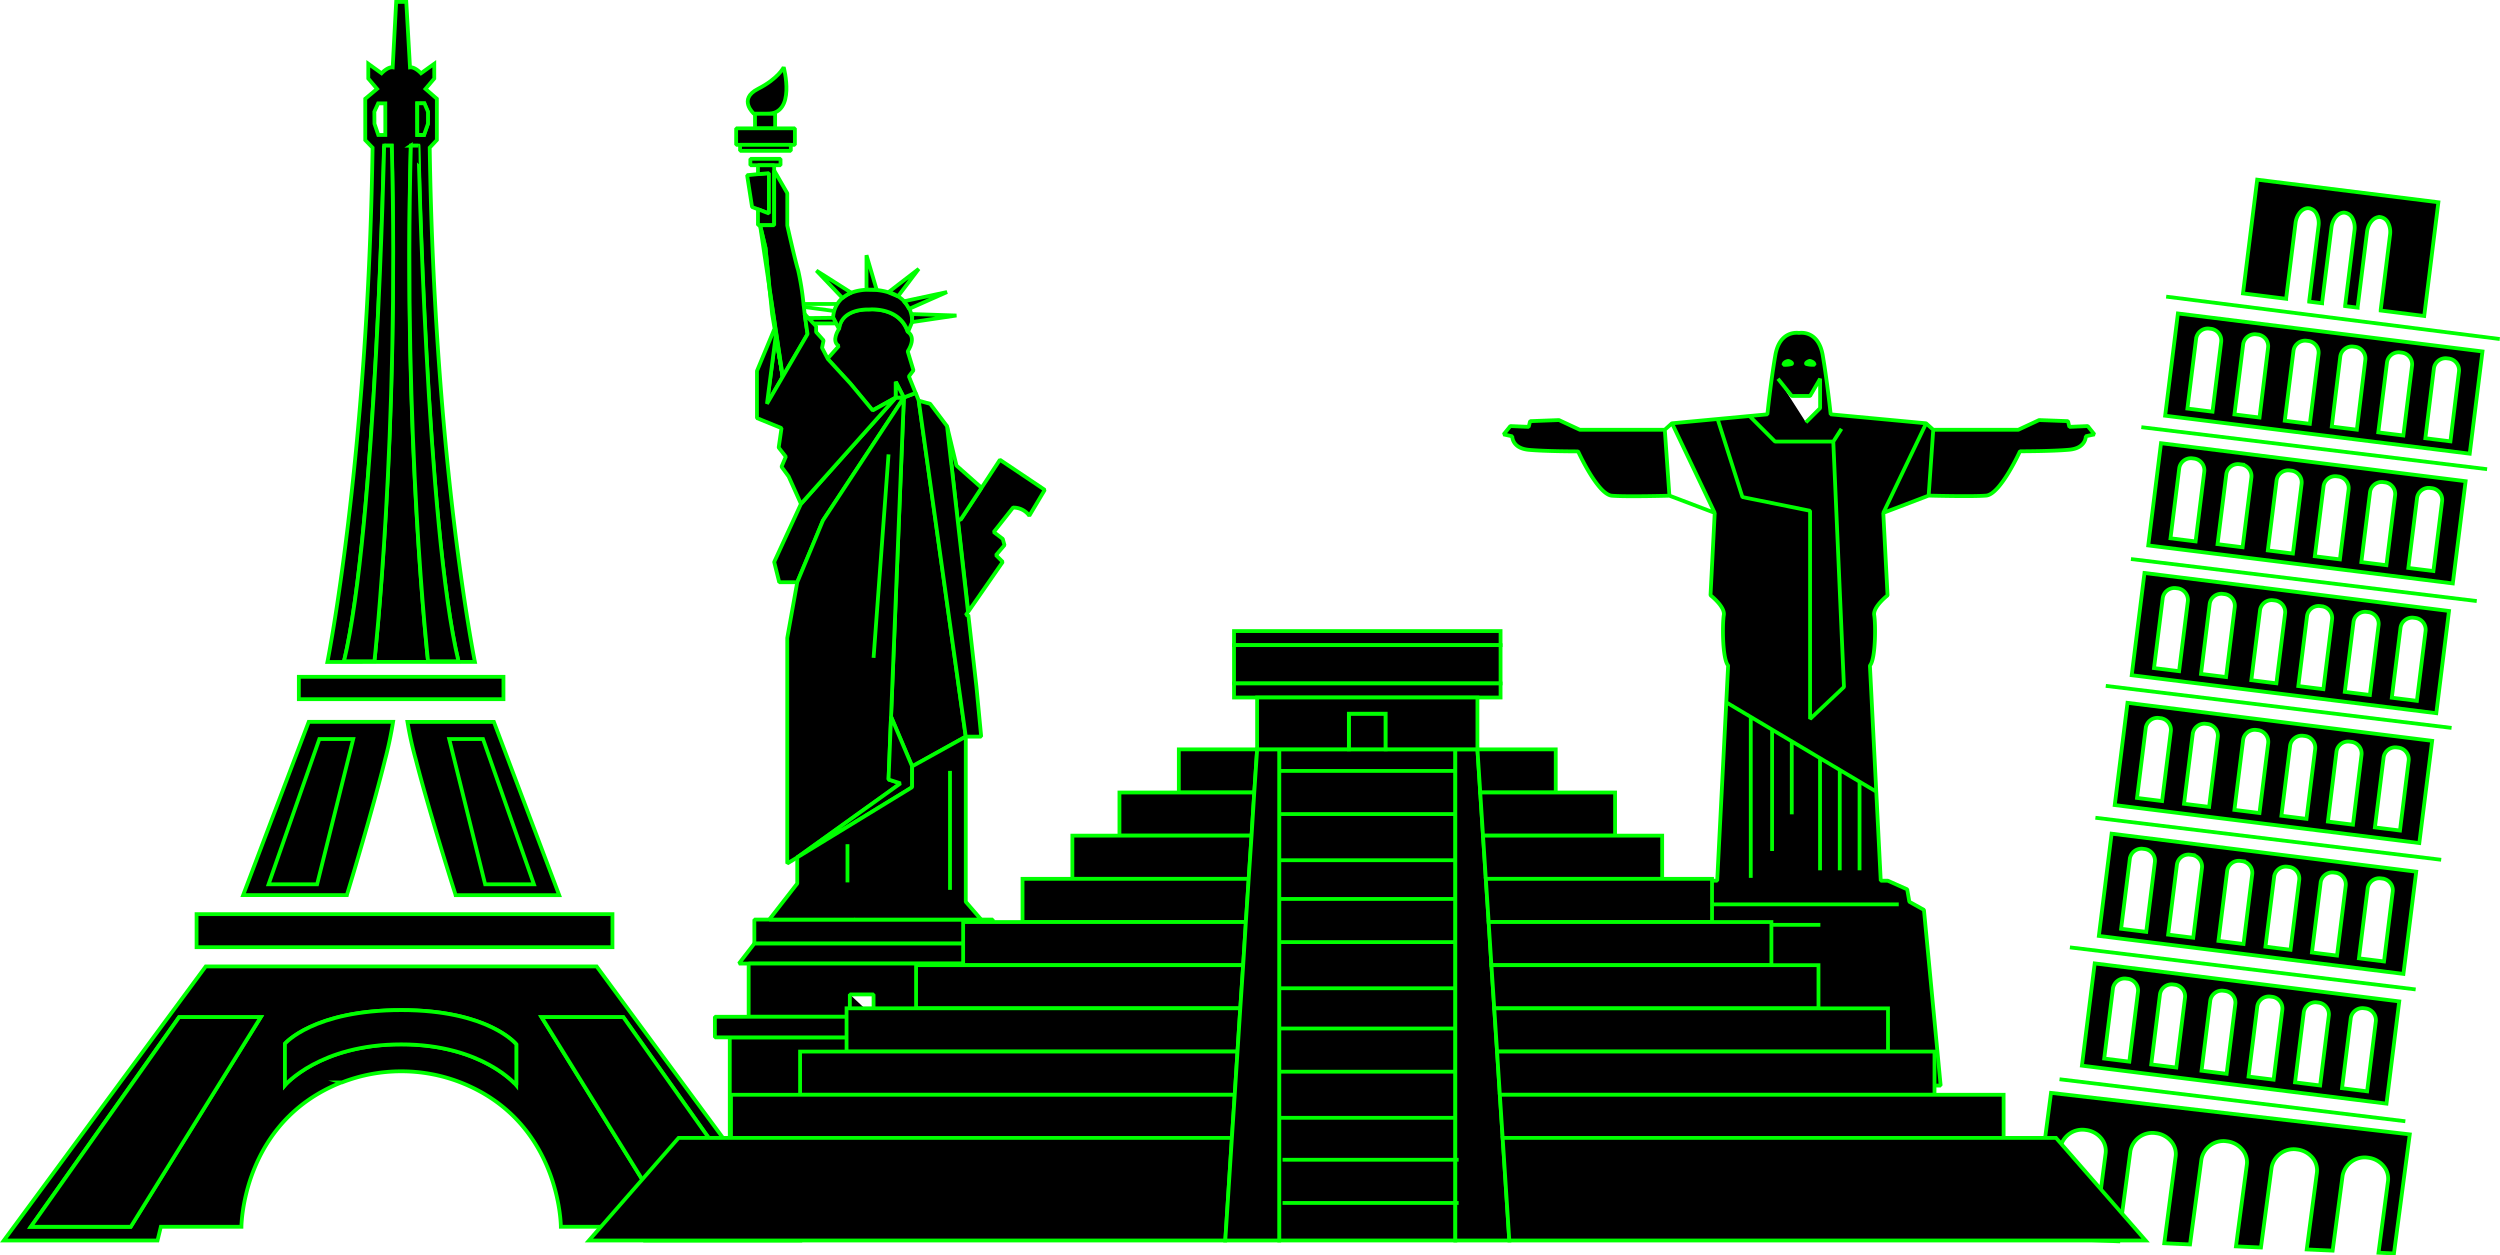 <svg xmlns="http://www.w3.org/2000/svg" viewBox="0 0 658.05 330.45"><defs><style>.cls-1,.cls-2{stroke:lime;}.cls-1{stroke-miterlimit:10;}.cls-2{stroke-linejoin:bevel;}</style></defs><title>landmarks</title><g id="Layer_2" data-name="Layer 2"><g id="Layer_3" data-name="Layer 3"><path class="cls-1" d="M634.3,298.59l-4.16,31.34-4.07-.19,2.51-18.91a5.18,5.18,0,0,0-1.26-4,6.21,6.21,0,0,0-4-2.1,5.89,5.89,0,0,0-6.7,4.74L614,329.19l-6.82-.31,2.68-20.24a5.22,5.22,0,0,0-1.24-4,6.27,6.27,0,0,0-4-2.08,5.89,5.89,0,0,0-6.68,4.72l-2.81,21.09-6.58-.3,2.87-21.55a5.13,5.13,0,0,0-1.26-4,6.15,6.15,0,0,0-4-2.1,5.89,5.89,0,0,0-6.7,4.74l-3,22.4-6.78-.31,3-22.88a5.11,5.11,0,0,0-1.24-4,6.22,6.22,0,0,0-4-2.1,5.88,5.88,0,0,0-6.68,4.74l-3.15,23.73-6.36-.29,3-22.92a5.19,5.19,0,0,0-1.24-4,6.2,6.2,0,0,0-4-2.1,5.86,5.86,0,0,0-6.68,4.74l-3.15,23.77-4.31-.2,5-38.07Z"/><path class="cls-1" d="M551.37,253.59,548,280.5l80.17,10,3.36-26.91Zm9.11,25.86-6.61-.82,2.29-18.37a3.1,3.1,0,0,1,3.44-2.68l.48.06a3.09,3.09,0,0,1,2.68,3.44ZM572.85,281l-6.6-.82,2.29-18.37a3.09,3.09,0,0,1,3.44-2.68l.48.06a3.09,3.09,0,0,1,2.68,3.44Zm13.24,1.65-6.6-.82,2.29-18.37a3.09,3.09,0,0,1,3.44-2.68l.48.06a3.09,3.09,0,0,1,2.68,3.44Zm12.37,1.54-6.6-.82L594.15,265a3.1,3.1,0,0,1,3.44-2.68l.48.06a3.09,3.09,0,0,1,2.68,3.44Zm12.24,1.53-6.6-.82,2.29-18.37a3.1,3.1,0,0,1,3.44-2.68l.48.06a3.09,3.09,0,0,1,2.68,3.44Zm12.37,1.54-6.6-.83,2.29-18.37a3.1,3.1,0,0,1,3.44-2.68l.48.06a3.1,3.1,0,0,1,2.68,3.44Z"/><path class="cls-1" d="M555.82,219.44l-3.36,26.91,80.17,10L636,229.44Zm9.11,25.85-6.61-.82,2.29-18.37a3.1,3.1,0,0,1,3.44-2.68l.48.06a3.1,3.1,0,0,1,2.68,3.44Zm12.37,1.54-6.6-.82L573,227.65a3.09,3.09,0,0,1,3.44-2.68l.48.06a3.09,3.09,0,0,1,2.68,3.44Zm13.24,1.65-6.6-.82,2.29-18.37a3.09,3.09,0,0,1,3.44-2.68l.48.06a3.1,3.1,0,0,1,2.68,3.44ZM602.91,250l-6.6-.82,2.29-18.37a3.09,3.09,0,0,1,3.44-2.68l.48.06a3.1,3.1,0,0,1,2.68,3.45Zm12.24,1.53-6.6-.82,2.29-18.37a3.1,3.1,0,0,1,3.44-2.68l.48.06a3.09,3.09,0,0,1,2.68,3.44Zm12.37,1.54-6.6-.82,2.29-18.37a3.1,3.1,0,0,1,3.44-2.68l.48.06a3.1,3.1,0,0,1,2.68,3.45Z"/><path class="cls-1" d="M560,185l-3.36,26.91,80.17,10L640.19,195Zm9.11,25.85-6.6-.82,2.29-18.37a3.1,3.1,0,0,1,3.45-2.68l.48.06a3.1,3.1,0,0,1,2.68,3.45Zm12.37,1.54-6.6-.82,2.29-18.37a3.09,3.09,0,0,1,3.44-2.68l.48.06a3.1,3.1,0,0,1,2.68,3.44ZM594.74,214l-6.6-.82,2.29-18.37a3.09,3.09,0,0,1,3.44-2.68l.48.06a3.1,3.1,0,0,1,2.68,3.45Zm12.37,1.54-6.6-.82,2.29-18.37a3.09,3.09,0,0,1,3.44-2.68l.48.06a3.1,3.1,0,0,1,2.68,3.45Zm12.24,1.53-6.6-.82L615,197.89a3.09,3.09,0,0,1,3.44-2.68l.48.06a3.09,3.09,0,0,1,2.68,3.44Zm12.37,1.54-6.6-.82,2.29-18.37a3.09,3.09,0,0,1,3.44-2.68l.48.06a3.1,3.1,0,0,1,2.68,3.45Z"/><path class="cls-1" d="M564.47,150.82l-3.36,26.91,80.17,10,3.35-26.91Zm9.11,25.85-6.6-.82,2.29-18.37a3.1,3.1,0,0,1,3.45-2.68l.48.06a3.1,3.1,0,0,1,2.68,3.44Zm12.37,1.54-6.6-.82L581.63,159a3.09,3.09,0,0,1,3.44-2.68l.48.06a3.1,3.1,0,0,1,2.68,3.45Zm13.24,1.65-6.6-.82,2.29-18.37a3.09,3.09,0,0,1,3.44-2.68l.48.06a3.09,3.09,0,0,1,2.68,3.44Zm12.37,1.54-6.6-.82,2.29-18.37a3.09,3.09,0,0,1,3.44-2.68l.48.06a3.1,3.1,0,0,1,2.68,3.45Zm12.24,1.53-6.6-.82,2.29-18.37a3.09,3.09,0,0,1,3.44-2.68l.48.06a3.1,3.1,0,0,1,2.68,3.44Zm12.37,1.54-6.6-.82,2.29-18.37a3.1,3.1,0,0,1,3.44-2.68l.48.06a3.1,3.1,0,0,1,2.68,3.45Z"/><path class="cls-1" d="M568.82,116.66l-3.36,26.91,80.17,10L649,126.66Zm9.11,25.85-6.61-.82,2.29-18.37a3.1,3.1,0,0,1,3.44-2.68l.48.06a3.1,3.1,0,0,1,2.68,3.45Zm12.37,1.54-6.6-.82L586,124.87a3.09,3.09,0,0,1,3.44-2.68l.49.06a3.1,3.1,0,0,1,2.68,3.45Zm13.24,1.65-6.6-.82,2.29-18.37a3.09,3.09,0,0,1,3.44-2.68l.48.06a3.1,3.1,0,0,1,2.68,3.45Zm12.37,1.54-6.6-.82,2.29-18.37a3.09,3.09,0,0,1,3.44-2.68l.48.06a3.1,3.1,0,0,1,2.68,3.45Zm12.24,1.53-6.6-.82,2.29-18.37a3.09,3.09,0,0,1,3.44-2.68l.48.06a3.09,3.09,0,0,1,2.68,3.44Zm12.37,1.54-6.6-.82,2.29-18.37a3.1,3.1,0,0,1,3.44-2.68l.48.06a3.1,3.1,0,0,1,2.68,3.45Z"/><path class="cls-1" d="M573.27,82.51l-3.36,26.91,80.17,10,3.36-26.91Zm9.11,25.85-6.61-.82,2.29-18.37a3.1,3.1,0,0,1,3.44-2.68l.48.06A3.1,3.1,0,0,1,584.66,90Zm12.37,1.54-6.6-.82,2.29-18.37A3.09,3.09,0,0,1,593.87,88l.48.06A3.09,3.09,0,0,1,597,91.54ZM608,111.56l-6.6-.82,2.29-18.37a3.09,3.09,0,0,1,3.44-2.68l.48.06a3.1,3.1,0,0,1,2.68,3.44Zm12.37,1.54-6.6-.82L616,93.91a3.09,3.09,0,0,1,3.44-2.68l.48.06a3.1,3.1,0,0,1,2.68,3.45Zm12.24,1.53-6.6-.82,2.29-18.37a3.1,3.1,0,0,1,3.44-2.68l.48.06a3.09,3.09,0,0,1,2.68,3.44ZM645,116.17l-6.6-.82L640.65,97a3.1,3.1,0,0,1,3.44-2.68l.48.06a3.1,3.1,0,0,1,2.68,3.45Z"/><path class="cls-1" d="M638.1,83.18l3.73-29.94-47.69-5.95-3.74,29.94,2.16.27,6,.75,3.2.4s0-.08,0-.12l2.47-19.81c.29-2.35,1.89-4.11,3.55-3.9a2.69,2.69,0,0,1,2,1.52,5.33,5.33,0,0,1,.51,3.13l-2.47,19.81s0,.08,0,.12l3.4.42v-.12l2.47-19.81c.3-2.35,1.89-4.11,3.55-3.9a2.68,2.68,0,0,1,2,1.52,5.32,5.32,0,0,1,.51,3.13l-2.47,19.81,0,.12,3.3.41s0-.08,0-.12l2.47-19.81c.29-2.35,1.89-4.11,3.55-3.9a2.69,2.69,0,0,1,2,1.52,5.33,5.33,0,0,1,.51,3.13l-2.47,19.81s0,.08,0,.12l3.43.43Z"/><line class="cls-1" x1="570.18" y1="78.08" x2="657.99" y2="89.24"/><line class="cls-1" x1="563.64" y1="112.44" x2="654.65" y2="123.5"/><line class="cls-1" x1="560.91" y1="147.15" x2="651.93" y2="158.21"/><line class="cls-1" x1="554.28" y1="180.54" x2="645.3" y2="191.6"/><line class="cls-1" x1="551.55" y1="215.25" x2="642.57" y2="226.31"/><line class="cls-1" x1="544.84" y1="249.37" x2="635.85" y2="260.44"/><line class="cls-1" x1="542.11" y1="284.08" x2="633.13" y2="295.14"/><path class="cls-2" d="M551.3,114.35l-1.77-2.2-4.84.21-.35-1.5-7.61-.29-5.49,2.56H508.88l-1.9-1.71-25.11-2.36s-.91-8.72-2.09-15.55-6.24-5.87-6.24-5.87-5.06-.95-6.24,5.87-2.09,15.55-2.09,15.55l-25.11,2.36-1.9,1.71H415.85l-5.5-2.56-7.6.29-.36,1.5-4.83-.21-1.78,2.2,2.28.5s-.11,3.13,4.33,3.55,13,.42,13,.42,5.15,11.34,8.89,11.66,15.14,0,15.14,0L451.35,135l-1.11,21.69s3.88,3,3.5,5.21-.42,11.52,1.14,13.27L452,231.82h-1.85L445,234.09l-.57,3.27-3.84,2.14-4.41,46.24h74.64l-4.4-46.24-3.84-2.14-.57-3.27-5.11-2.27h-1.85L492.2,175.2c1.56-1.75,1.51-11.09,1.13-13.27s3.51-5.21,3.51-5.21L495.72,135l11.94-4.55s11.41.32,15.14,0,8.89-11.66,8.89-11.66,8.56,0,13-.42,4.34-3.55,4.34-3.55ZM471.61,95.8a6.13,6.13,0,0,1-2.14.21c0-.7,1-1,1.24-1S472,95.51,471.61,95.8Zm3.86,0c-.36-.29.68-.8.89-.8s1.24.32,1.24,1A6.08,6.08,0,0,1,475.47,95.8ZM468,99.69l3.64,4.54h4.81l2.64-4.54v7.75l-3.74,3.74m-14.85-1.68,6.73,6.73h15.34l2.14-3.36m-32.6-2.57,6.53,20.54,17.81,3.61v54.8l8.92-8.42-2.81-64.6m-28.22,68.61,39.5,23.52m-33-19.63v42.35m5.61-39V224m5.18-28.65v19m7.44-14.75v29.49m5.19-26.23v26.23m5.21-23.65v23.65M507,111.43,495.72,135l11.94-4.55,1.21-17.34m-68.77-1.71L451.35,135l-11.93-4.55-1.21-17.34Zm6.55,126.64h53.14m-57.35,5.4h36.72"/><path class="cls-1" d="M165.88,266.39l-8.82-12H54.15l-8.85,12L1,326.52H41.46l.88-3.61H63.55s.07-27.66,26.34-38a.25.25,0,0,0,.14,0,43.08,43.08,0,0,1,31.19,0c26.37,10.3,26.41,38,26.41,38h21.21l.88,3.61h40.49Zm-115,29.9-16.5,26.63H8.12l39-55.19H68.64Zm85-10.64s-8.84-10.76-30.29-10.76S75,285.65,75,285.65V274.73s7.54-8.85,30.62-8.85,30.27,9,30.27,9Zm24.37,10.64-17.72-28.56h21.52l39,55.19H176.77ZM125,174.22s-10.65-52.63-11.89-135.36l1.88-2V26L112,23.4l2.31-2.73V16.78l-3.49,2.51s-1.64-1.75-2.9-1.56L106.94.5h-2.66l-.92,17.23c-1.29-.19-2.93,1.56-2.93,1.56l-3.49-2.51v3.89l2.31,2.73L96.14,26V36.88l1.93,2c-1.26,82.72-11.89,135.36-11.89,135.36Zm-15.19-147h1.88l.93,2.2v3.18l-1,2.94h-1.78Zm-1.71,11.14h2s2.19,100.82,10.58,135.74h-8S106.08,114.9,108.13,38.34ZM98.54,29.4l1-2.2h1.88v8.32H99.57l-1-2.94Zm2.54,8.94h2c2,76.56-4.54,135.74-4.54,135.74h-8C98.92,139.16,101.09,38.34,101.09,38.34ZM83.47,232.76H70.68l13.39-38.22H93Zm34.76-38.22h8.92l13.38,38.22H127.69Z"/><path class="cls-1" d="M147.19,235.63H119.92l-.07-.29c-.81-2.53-7-22.18-10.41-35.45a93.1,93.1,0,0,1-2.19-9.87H130Z"/><path class="cls-1" d="M103.47,190a99.66,99.66,0,0,1-2.09,9.87c-3.3,13.27-9.2,32.92-10,35.45l-.07.29H64L81.26,190Z"/><polygon class="cls-1" points="112.65 29.41 112.65 32.57 111.61 35.51 109.84 35.51 109.84 27.19 111.71 27.19 112.65 29.41"/><path class="cls-1" d="M120.68,174.07h-8s-6.56-59.17-4.53-135.73h2S112.3,139.17,120.68,174.07Z"/><path class="cls-1" d="M98.55,174.07h-8c8.4-34.9,10.57-135.73,10.57-135.73h2C105.13,114.9,98.55,174.07,98.55,174.07Z"/><polygon class="cls-1" points="140.54 232.77 127.7 232.77 118.24 194.53 127.14 194.53 140.54 232.77"/><polygon class="cls-1" points="92.97 194.53 83.47 232.77 70.69 232.77 84.06 194.53 92.97 194.53"/><polygon class="cls-1" points="203.09 322.91 176.78 322.91 160.26 296.29 142.57 267.73 164.07 267.73 203.09 322.91"/><path class="cls-1" d="M135.91,274.9v10.76S127,274.9,105.6,274.9,75,285.65,75,285.65V274.72s7.54-8.84,30.62-8.84S135.91,274.9,135.91,274.9Z"/><polygon class="cls-1" points="68.63 267.73 50.92 296.29 34.42 322.91 8.12 322.91 47.16 267.73 68.63 267.73"/><rect class="cls-1" x="78.66" y="178.15" width="53.86" height="5.89"/><rect class="cls-1" x="51.74" y="240.62" width="109.47" height="8.7"/><polygon class="cls-2" points="206.04 99.14 201.88 106.29 204.2 88.33 206.04 99.14"/><polygon class="cls-2" points="206.04 99.14 204.2 88.33 204.29 87.64 204.29 87.42 206.04 99.14"/><polygon class="cls-2" points="237.92 104.64 235.81 104.64 235.81 100.51 237.92 104.64"/><path class="cls-2" d="M230.76,76.33l-2.69-.06q.85,0,1.8,0Z"/><path class="cls-2" d="M236.37,78l-2.48-1.11A9.67,9.67,0,0,1,236.37,78Z"/><polygon class="cls-2" points="206.04 99.14 204.2 88.33 203.95 86.86 204.23 87.08 204.29 87.11 204.29 87.42 206.04 99.14"/><polygon class="cls-2" points="240.09 201.73 240.09 201.72 234.54 188.63 234.54 188.61 237.6 112.55 237.92 104.64 241.04 103.43 241.83 105.48 243.44 117 254.21 193.88 240.09 201.73"/><path class="cls-2" d="M241,103.43l-3.13,1.21-2.1-4.13v4.13l-5,2.76-1.14.63-3.4-4.11-2.47-3-5.95-6.47,3-3.39c-2.15-1.24,0-4.44,0-4.44.6-5.64,7.9-5.19,7.9-5.19s8-.83,10.22,5.93c0,0,2.48,1.17,0,5.13l1.51,5-1.2,1.58Z"/><polygon class="cls-2" points="237.92 104.64 234.35 110.06 216.62 137 214.68 141.69 209.85 153.26 205.11 153.26 203.78 147.93 210.83 132.63 232.35 108.53 235.81 104.64 237.92 104.64"/><polygon class="cls-2" points="237.92 104.64 235.81 104.64 235.81 100.51 237.92 104.64"/><path class="cls-2" d="M230.77,76.33h0l-.89-.06q-.94,0-1.8,0h0v-9.1Z"/><path class="cls-2" d="M230.76,76.33l-2.69-.06q.85,0,1.8,0Z"/><path class="cls-2" d="M236.37,78l-2.48-1.11A9.67,9.67,0,0,1,236.37,78Z"/><path class="cls-2" d="M240.09,84.61v.16L239,87.4c-2.22-6.76-10.23-5.93-10.23-5.93s-7.3-.45-7.9,5.19l-.8-1.52-.77-1.49a7.24,7.24,0,0,1,1.1-3.64,6.72,6.72,0,0,1,1.31-1.55,8.19,8.19,0,0,1,2.31-1.39h0a12.6,12.6,0,0,1,4-.79h0l2.69.06h0a15.51,15.51,0,0,1,3.11.6L236.37,78a7.92,7.92,0,0,1,3,3.27A7.86,7.86,0,0,1,240.09,84.61Z"/><path class="cls-2" d="M249.28,76.87l-10,4.44a7.28,7.28,0,0,0-1.39-2v0Z"/><path class="cls-2" d="M241.83,70.78,236.37,78a9.8,9.8,0,0,0-2.48-1.11Z"/><polygon class="cls-2" points="251.76 83.05 240.09 84.78 240.09 84.61 240.11 82.67 251.76 83.05"/><path class="cls-2" d="M224.08,77.06l0,0a8.14,8.14,0,0,0-2.31,1.39l-6.88-7.22Z"/><line class="cls-2" x1="220.43" y1="80.01" x2="211.51" y2="80.01"/><line class="cls-2" x1="211.51" y1="80.79" x2="219.33" y2="81.83"/><polygon class="cls-2" points="220.11 85.14 214.1 85.14 212.79 83.72 219.34 83.65 220.11 85.14"/><path class="cls-2" d="M275,128.94l-4.06,6.82a5.14,5.14,0,0,0-4.29-2.15l-5.08,6.44,2.38,1.8.45,1.64-2.24,2.64,1.78,1.78v0l0,0,0,0-6.54,9.44-2.53,3.65-.63-5.56-2.1-18.66.79-.09,5.51-8.4,4.76-7.27Z"/><polygon class="cls-2" points="258.37 128.37 252.86 136.77 252.07 136.85 250.44 122.33 250.42 122.33 249.28 112.17 251.77 122.55 258.27 128.31 258.37 128.37"/><polygon class="cls-2" points="258.27 193.89 254.21 193.89 243.44 117 241.83 105.47 244.84 106.29 249.28 112.17 250.42 122.33 250.44 122.33 252.07 136.85 254.18 155.51 254.8 161.07 254.21 161.94 254.89 161.88 257.02 180.8 258.27 193.89"/><polygon class="cls-2" points="234.22 196.73 233.89 205.18 237.03 206.2 209.85 225.69 207.22 227.29 207.22 167.93 209.85 153.26 214.67 141.69 216.62 137 234.35 110.06 237.92 104.64 237.59 112.55 234.54 188.61 234.54 188.63 234.22 196.73"/><path class="cls-2" d="M201.87,29.94h-3.42s-4.32-3.81,1.07-6.55,6.77-5.7,6.77-5.7S209.64,30.14,201.87,29.94Z"/><rect class="cls-2" x="198.73" y="29.94" width="5.3" height="3.84"/><rect class="cls-2" x="193.77" y="33.78" width="15.46" height="4.35"/><rect class="cls-2" x="194.8" y="38.12" width="13.36" height="1.58"/><rect class="cls-2" x="197.51" y="41.81" width="7.94" height="1.69"/><polygon class="cls-2" points="202.4 45.58 202.4 56.19 199.51 55.08 197.96 54.49 196.65 46.11 199.51 45.84 202.4 45.58"/><polygon class="cls-2" points="203.78 43.51 203.78 59.27 199.51 59.27 199.51 55.08 202.4 56.19 202.4 45.58 199.51 45.84 199.51 43.51 203.78 43.51"/><path class="cls-2" d="M212.56,87.95l-2.21,3.8L206,99.14l-1.75-11.72v-.31l-.06,0-1.67-11.17L201.5,65.29l-1.43-6h3.71V44.86l3.45,6v8.5s2.06,9.26,2.85,11.74A72.06,72.06,0,0,1,211.5,80c0,.28.07.54.1.79.13,1.12.2,1.87.2,1.87Z"/><polygon class="cls-2" points="201.5 65.29 202.56 75.91 200.06 59.27 201.5 65.29"/><polygon class="cls-2" points="235.81 104.64 232.35 108.53 210.83 132.63 207.59 125.42 205.71 122.86 206.84 120.21 204.96 117.8 205.71 112.69 199.25 110.06 199.25 97.64 203.78 86.73 203.95 86.86 204.2 88.33 201.88 106.29 206.04 99.14 210.35 91.74 212.56 87.94 211.81 82.67 212.79 83.72 214.1 85.14 214.12 85.14 214.82 85.9 214.82 87.4 216.78 89.6 216.38 91.55 217.9 94.49 223.85 100.96 226.32 103.93 229.72 108.03 230.86 107.4 235.81 104.64"/><polygon class="cls-2" points="206.04 99.14 204.2 88.33 203.95 86.86 203.24 82.67 202.56 75.91 204.23 87.08 204.29 87.42 206.04 99.14"/><polygon class="cls-2" points="261.32 242.05 261.32 248.36 198.56 248.36 198.56 242.05 224.99 242.05 224.97 242.15 225.02 242.05 261.32 242.05"/><polygon class="cls-2" points="225.02 242.05 224.97 242.15 224.99 242.05 225.02 242.05"/><polygon class="cls-2" points="264.33 253.63 194.5 253.63 198.56 248.36 261.32 248.36 264.33 253.63"/><polygon class="cls-2" points="263.13 253.63 263.13 267.63 229.94 267.63 229.94 261.76 223.7 261.76 223.7 267.63 197.06 267.63 197.06 253.63 263.13 253.63"/><rect class="cls-2" x="192.09" y="273.05" width="75.25" height="40.7"/><rect class="cls-2" x="188.17" y="267.63" width="85.18" height="5.42"/><polyline class="cls-2" points="229.94 267.63 223.7 267.63 223.7 261.76"/><polygon class="cls-2" points="240.09 201.72 240.09 207.21 226.35 215.61 209.85 225.69 237.03 206.2 233.88 205.18 234.22 196.73 234.54 188.63 240.09 201.72"/><line class="cls-2" x1="233.88" y1="119.6" x2="229.94" y2="173.16"/><polygon class="cls-2" points="258.27 242.05 202.48 242.05 209.85 232.57 209.85 225.69 226.35 215.61 240.09 207.21 240.09 201.73 254.21 193.89 254.21 237.37 258.27 242.05"/><line class="cls-2" x1="250.06" y1="234.23" x2="250.06" y2="202.91"/><path class="cls-2" d="M246.36,229.11"/><path class="cls-2" d="M246.36,209.59"/><line class="cls-2" x1="223.07" y1="222.21" x2="223.07" y2="232.26"/><polygon class="cls-2" points="225.02 242.05 224.97 242.15 224.99 242.05 225.02 242.05"/><path class="cls-1" d="M212.37,313.75h0Z"/><path class="cls-1" d="M246.2,313.75h0Z"/><path class="cls-1" d="M229.57,304.14"/><path class="cls-1" d="M170.43,304.14"/><rect class="cls-1" x="336.72" y="197.24" width="46.36" height="129.28"/><polygon class="cls-1" points="330.9 197.24 330.16 208.6 310.29 208.6 310.29 197.24 330.9 197.24"/><polygon class="cls-1" points="330.16 208.6 329.43 219.96 294.66 219.96 294.66 208.6 330.16 208.6"/><rect class="cls-1" x="324.82" y="166.11" width="70.16" height="3.7"/><rect class="cls-1" x="355.05" y="187.86" width="9.69" height="9.37"/><polygon class="cls-1" points="329.43 219.96 328.69 231.33 282.27 231.33 282.27 219.96 329.43 219.96"/><polygon class="cls-1" points="328.69 231.33 327.95 242.69 269.15 242.69 269.15 231.33 328.69 231.33"/><polygon class="cls-1" points="327.95 242.69 327.22 254.05 253.52 254.05 253.52 242.69 327.95 242.69"/><polygon class="cls-1" points="327.23 254.05 326.47 265.41 241.13 265.41 241.13 254.05 327.23 254.05"/><polygon class="cls-1" points="326.47 265.41 325.73 276.8 222.83 276.8 222.83 265.41 326.47 265.41"/><polygon class="cls-1" points="325.73 276.8 325.02 288.16 210.6 288.16 210.6 276.8 325.73 276.8"/><polygon class="cls-1" points="325.01 288.16 324.26 299.52 192.41 299.52 192.41 288.16 325.01 288.16"/><polygon class="cls-1" points="324.26 299.52 322.52 326.53 155.01 326.53 178.61 299.52 324.26 299.52"/><polygon class="cls-1" points="336.71 197.23 336.71 326.53 322.52 326.53 324.26 299.52 325.01 288.16 325.74 276.8 326.47 265.41 327.23 254.05 327.94 242.69 328.68 231.32 329.44 219.96 330.15 208.6 330.91 197.23 336.71 197.23"/><polygon class="cls-1" points="397.28 326.52 383.07 326.52 383.07 197.24 388.89 197.24 389.63 208.6 390.36 219.96 391.1 231.33 391.85 242.69 392.57 254.05 393.31 265.42 394.06 276.8 394.79 288.16 395.53 299.52 397.28 326.52"/><polygon class="cls-1" points="409.5 197.24 409.5 208.6 389.63 208.6 388.89 197.24 409.5 197.24"/><polygon class="cls-1" points="425.12 208.6 425.12 219.96 390.36 219.96 389.63 208.6 425.12 208.6"/><rect class="cls-1" x="324.82" y="169.81" width="70.16" height="10.08"/><rect class="cls-1" x="324.82" y="179.9" width="70.16" height="3.7"/><polygon class="cls-1" points="388.89 183.6 388.89 197.23 364.74 197.23 364.74 187.86 355.05 187.86 355.05 197.23 330.9 197.23 330.9 183.6 388.89 183.6"/><polygon class="cls-1" points="437.52 219.96 437.52 231.33 391.1 231.33 390.36 219.96 437.52 219.96"/><polygon class="cls-1" points="450.64 231.33 450.64 242.69 391.85 242.69 391.1 231.33 450.64 231.33"/><polygon class="cls-1" points="466.27 242.69 466.27 254.05 392.57 254.05 391.84 242.69 466.27 242.69"/><polygon class="cls-1" points="478.66 254.05 478.66 265.42 393.32 265.42 392.57 254.05 478.66 254.05"/><polygon class="cls-1" points="496.96 265.42 496.96 276.8 394.06 276.8 393.32 265.42 496.96 265.42"/><polygon class="cls-1" points="509.2 276.8 509.2 288.16 394.79 288.16 394.06 276.8 509.2 276.8"/><polygon class="cls-1" points="527.39 288.16 527.39 299.52 395.53 299.52 394.79 288.16 527.39 288.16"/><polygon class="cls-1" points="564.77 326.52 397.28 326.52 395.53 299.52 541.19 299.52 564.77 326.52"/><line class="cls-1" x1="336.72" y1="202.92" x2="383.07" y2="202.92"/><line class="cls-1" x1="336.72" y1="214.28" x2="383.07" y2="214.28"/><line class="cls-1" x1="383.07" y1="226.43" x2="336.72" y2="226.43"/><line class="cls-1" x1="336.72" y1="236.62" x2="383.07" y2="236.62"/><line class="cls-1" x1="336.72" y1="247.98" x2="383.07" y2="247.98"/><line class="cls-1" x1="383.07" y1="260.13" x2="336.72" y2="260.13"/><line class="cls-1" x1="336.72" y1="270.72" x2="383.07" y2="270.72"/><line class="cls-1" x1="336.72" y1="282.09" x2="383.07" y2="282.09"/><line class="cls-1" x1="383.07" y1="294.23" x2="336.72" y2="294.23"/><line class="cls-1" x1="337.59" y1="305.27" x2="383.94" y2="305.27"/><line class="cls-1" x1="337.59" y1="316.64" x2="383.94" y2="316.64"/><path class="cls-1" d="M317.32,316.11"/><path class="cls-1" d="M307,308.84"/><path class="cls-1" d="M250.32,304.61"/></g></g></svg>